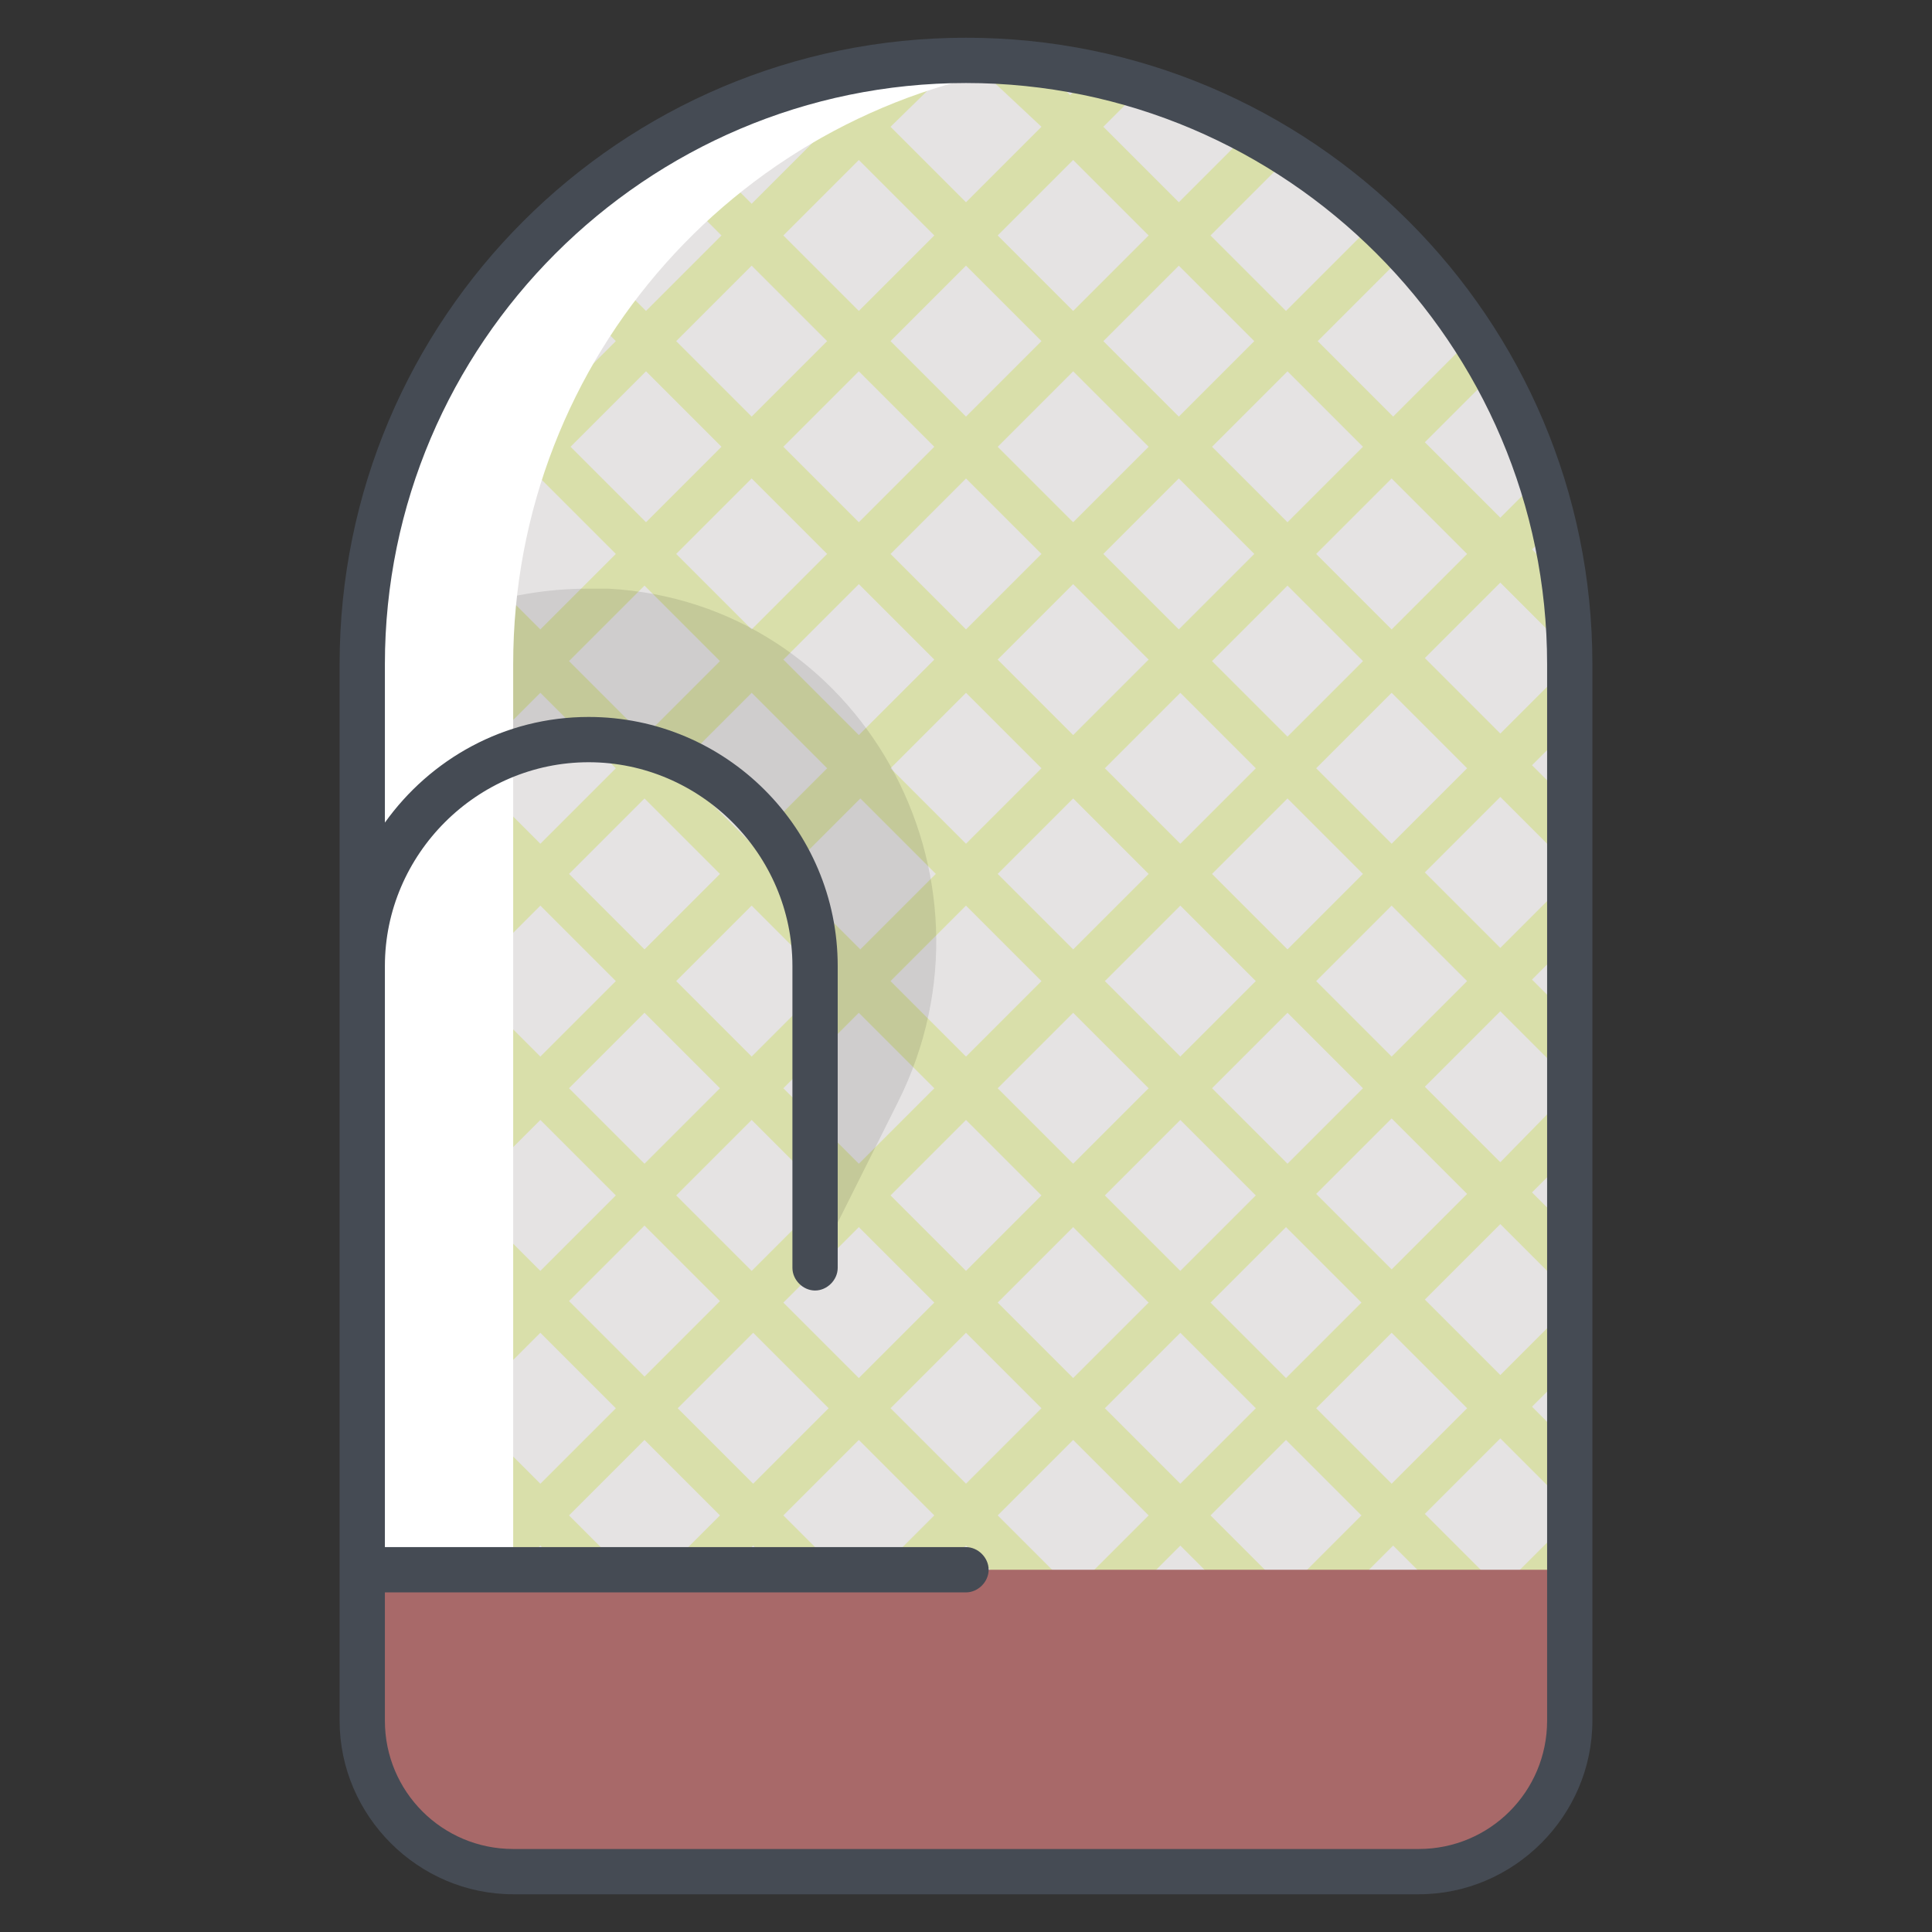 <?xml version="1.0" ?><!DOCTYPE svg  PUBLIC '-//W3C//DTD SVG 1.1//EN'  'http://www.w3.org/Graphics/SVG/1.1/DTD/svg11.dtd'><svg enable-background="new 0 0 128 128" id="Слой_1" version="1.1" viewBox="0 0 128 128" xml:space="preserve" xmlns="http://www.w3.org/2000/svg" xmlns:xlink="http://www.w3.org/1999/xlink"><rect x="0" y="0" width="128" height="128" fill="#333333" stroke="none"/><g><g><path d="M94,124H34c-5.5,0-10-4.5-10-10V44C24,21.9,41.9,4,64,4h0c22.1,0,40,17.9,40,40v70    C104,119.5,99.5,124,94,124z" fill="#E5E3E3"/><path d="M104,104.9v-4.2l-4.6,4.6l-5-5l5-5l4.6,4.6v-4.2l-2.5-2.5l2.5-2.5v-4.2l-4.6,4.6l-5-5l5-5    l4.6,4.6v-4.2l-2.5-2.5l2.5-2.5v-4.2L99.4,77l-5-5l5-5l4.6,4.6v-4.2l-2.5-2.5l2.5-2.5v-4.2l-4.6,4.6l-5-5l5-5l4.6,4.6v-4.2    l-2.5-2.5l2.5-2.5v-4.2l-4.6,4.6l-5-5l5-5l4.6,4.6c0-1.5-0.1-3.1-0.3-4.6l-2.2-2.2l1.5-1.5c-0.3-1.1-0.6-2.2-0.9-3.3l-2.7,2.7    l-5-5l4.7-4.7C95.4,18,89.7,12.4,82.8,8.7l-4.7,4.7l-5-5l2.6-2.6c-1.1-0.3-2.2-0.6-3.4-0.9l-1.4,1.4l-2-2c-1.5-0.2-3-0.3-4.6-0.3    L69,8.4l-5,5l-5-5L63.5,4c-1.5,0-3.1,0.1-4.6,0.3l-2,2l-1.4-1.4c-1.1,0.2-2.3,0.5-3.4,0.9l2.7,2.7l-5,5l-4.7-4.7    c-6.9,3.7-12.6,9.3-16.3,16.2l4.8,4.8l-5,5l-2.8-2.8c-0.3,1.1-0.6,2.2-0.9,3.3l1.5,1.5l-2.2,2.2c-0.2,1.5-0.3,3-0.3,4.6l4.6-4.6    l5,5l-5,5L24,44.1v4.2l2.5,2.5L24,53.4v4.2l4.6-4.6l5,5l-5,5L24,58.2v4.2l2.5,2.5L24,67.5v4.2l4.6-4.6l5,5l-5,5L24,72.4v4.2    l2.5,2.5L24,81.7v4.2l4.6-4.6l5,5l-5,5L24,86.5v4.2l2.5,2.5L24,95.8v4.2l4.6-4.6l5,5l-5,5l-4.6-4.6v4.2l2.5,2.5L24,110v4    c0,0.1,0,0.1,0,0.2l4.6-4.6l5,5l-5,5l-4.6-4.6c0.4,4.8,4.3,8.7,9.1,9.1l-2.4-2.4l5-5l5,5l-2.4,2.4h4.2l0.3-0.3l0.3,0.3h4.2    l-2.4-2.4l5-5l5,5l-2.4,2.4h4.2l0.3-0.3l0.3,0.3h4.2l-2.4-2.4l5-5l5,5l-2.4,2.4h4.2l0.3-0.3l0.3,0.3h4.2l-2.4-2.4l5-5l5,5    l-2.4,2.4h4.2l0.3-0.3l0.3,0.3h4.2l-2.4-2.4l5-5l5,5l-2.4,2.4c4.8-0.4,8.7-4.3,9.1-9.1l-4.6,4.6l-5-5l5-5l4.6,4.6    c0-0.1,0-0.1,0-0.2v-4l-2.5-2.5L104,104.9z M97.2,93.3l-5,5l-5-5l5-5L97.2,93.3z M61.9,72.1l-5,5l-5-5l5-5L61.9,72.1z M52,57.9    l5-5l5,5l-5,5L52,57.9z M59,65l5-5l5,5l-5,5L59,65z M66.1,57.9l5-5l5,5l-5,5L66.1,57.9z M71.1,67.1l5,5l-5,5l-5-5L71.1,67.1z     M73.2,65l5-5l5,5l-5,5L73.2,65z M73.2,50.9l5-5l5,5l-5,5L73.2,50.9z M71.1,48.7l-5-5l5-5l5,5L71.1,48.7z M69,50.9l-5,5l-5-5l5-5    L69,50.9z M56.9,48.7l-5-5l5-5l5,5L56.9,48.7z M54.8,50.9l-5,5l-5-5l5-5L54.8,50.9z M54.8,65l-5,5l-5-5l5-5L54.8,65z M54.8,79.2    l-5,5l-5-5l5-5L54.8,79.2z M56.9,81.3l5,5l-5,5l-5-5L56.9,81.3z M59,79.2l5-5l5,5l-5,5L59,79.2z M71.1,81.3l5,5l-5,5l-5-5    L71.1,81.3z M73.2,79.2l5-5l5,5l-5,5L73.2,79.2z M85.2,81.3l5,5l-5,5l-5-5L85.2,81.3z M80.3,72.1l5-5l5,5l-5,5L80.3,72.1z     M80.3,57.9l5-5l5,5l-5,5L80.3,57.9z M80.3,43.8l5-5l5,5l-5,5L80.3,43.8z M80.3,29.6l5-5l5,5l-5,5L80.3,29.6z M83.1,36.7l-5,5    l-5-5l5-5L83.1,36.7z M71.1,34.6l-5-5l5-5l5,5L71.1,34.6z M69,36.7l-5,5l-5-5l5-5L69,36.7z M56.9,34.6l-5-5l5-5l5,5L56.9,34.6z     M54.8,36.7l-5,5l-5-5l5-5L54.8,36.7z M42.8,34.6l-5-5l5-5l5,5L42.8,34.6z M47.7,43.8l-5,5l-5-5l5-5L47.7,43.8z M47.7,57.9l-5,5    l-5-5l5-5L47.7,57.9z M47.7,72.1l-5,5l-5-5l5-5L47.7,72.1z M47.7,86.2l-5,5l-5-5l5-5L47.7,86.2z M47.7,100.4l-5,5l-5-5l5-5    L47.7,100.4z M44.9,93.3l5-5l5,5l-5,5L44.9,93.3z M56.9,95.4l5,5l-5,5l-5-5L56.9,95.4z M59,93.3l5-5l5,5l-5,5L59,93.3z M71.1,95.4    l5,5l-5,5l-5-5L71.1,95.4z M73.2,93.3l5-5l5,5l-5,5L73.2,93.3z M85.2,95.4l5,5l-5,5l-5-5L85.2,95.4z M97.2,79.1l-5,5l-5-5l5-5    L97.2,79.1z M97.2,65l-5,5l-5-5l5-5L97.2,65z M97.2,50.9l-5,5l-5-5l5-5L97.2,50.9z M97.2,36.7l-5,5l-5-5l5-5L97.2,36.7z     M92.3,17.6l5,5l-5,5l-5-5L92.3,17.6z M85.2,10.6l5,5l-5,5l-5-5L85.2,10.6z M83.1,22.6l-5,5l-5-5l5-5L83.1,22.6z M71.1,10.6l5,5    l-5,5l-5-5L71.1,10.6z M69,22.6l-5,5l-5-5l5-5L69,22.6z M56.9,10.6l5,5l-5,5l-5-5L56.9,10.6z M54.8,22.6l-5,5l-5-5l5-5L54.8,22.6z     M42.8,10.6l5,5l-5,5l-5-5L42.8,10.6z M30.8,22.6l5-5l5,5l-5,5L30.8,22.6z M30.8,36.7l5-5l5,5l-5,5L30.8,36.7z M30.8,50.9l5-5l5,5    l-5,5L30.8,50.9z M30.8,65l5-5l5,5l-5,5L30.8,65z M30.8,79.2l5-5l5,5l-5,5L30.8,79.2z M30.8,93.3l5-5l5,5l-5,5L30.8,93.3z     M30.8,107.4l5-5l5,5l-5,5L30.8,107.4z M42.8,119.5l-5-5l5-5l5,5L42.8,119.5z M44.9,107.4l5-5l5,5l-5,5L44.9,107.4z M56.9,119.5    l-5-5l5-5l5,5L56.9,119.5z M59,107.4l5-5l5,5l-5,5L59,107.4z M71.1,119.5l-5-5l5-5l5,5L71.1,119.5z M73.2,107.4l5-5l5,5l-5,5    L73.2,107.4z M85.2,119.5l-5-5l5-5l5,5L85.2,119.5z M92.3,112.4l-5-5l5-5l5,5L92.3,112.4z" fill="#CEDD73" opacity="0.5"/><path d="M39.7,49C47.8,49.4,54,56.3,54,64.4V84l0,0l5.5-11C67,58,57,39.9,40.3,39c-0.4,0-0.9,0-1.3,0    c-5.6,0-10.8,1.9-15,5v20C24,55.5,31.1,48.6,39.7,49z" opacity="0.1"/><path d="M64,4C41.9,4,24,21.9,24,44v70c0,5.5,4.5,10,10,10h10c-5.5,0-10-4.5-10-10V44C34,23.6,49.3,6.8,69,4.3    C67.4,4.1,65.7,4,64,4L64,4z" fill="#FFFFFF"/><path d="M94,124H34c-5.5,0-10-4.5-10-10v-10h80v10C104,119.5,99.5,124,94,124z" fill="#A86969"/><path d="M64,2.5C41.1,2.5,22.5,21.1,22.5,44v70c0,6.3,5.2,11.5,11.5,11.5h60c6.3,0,11.5-5.2,11.5-11.5V44    C105.5,21.1,86.9,2.5,64,2.5z M102.5,114c0,4.7-3.8,8.5-8.5,8.5H34c-4.7,0-8.5-3.8-8.5-8.5v-8.5H64c0.8,0,1.5-0.7,1.5-1.5    s-0.7-1.5-1.5-1.5H25.5V64c0-7.4,6.1-13.5,13.5-13.5c7.4,0,13.5,6.1,13.5,13.5v20c0,0.8,0.7,1.5,1.5,1.5s1.5-0.7,1.5-1.5V64    c0-9.1-7.4-16.5-16.5-16.5c-5.6,0-10.5,2.8-13.5,7V44C25.5,22.8,42.8,5.5,64,5.5s38.5,17.3,38.5,38.5V114z" fill="#454B54"/></g></g></svg>